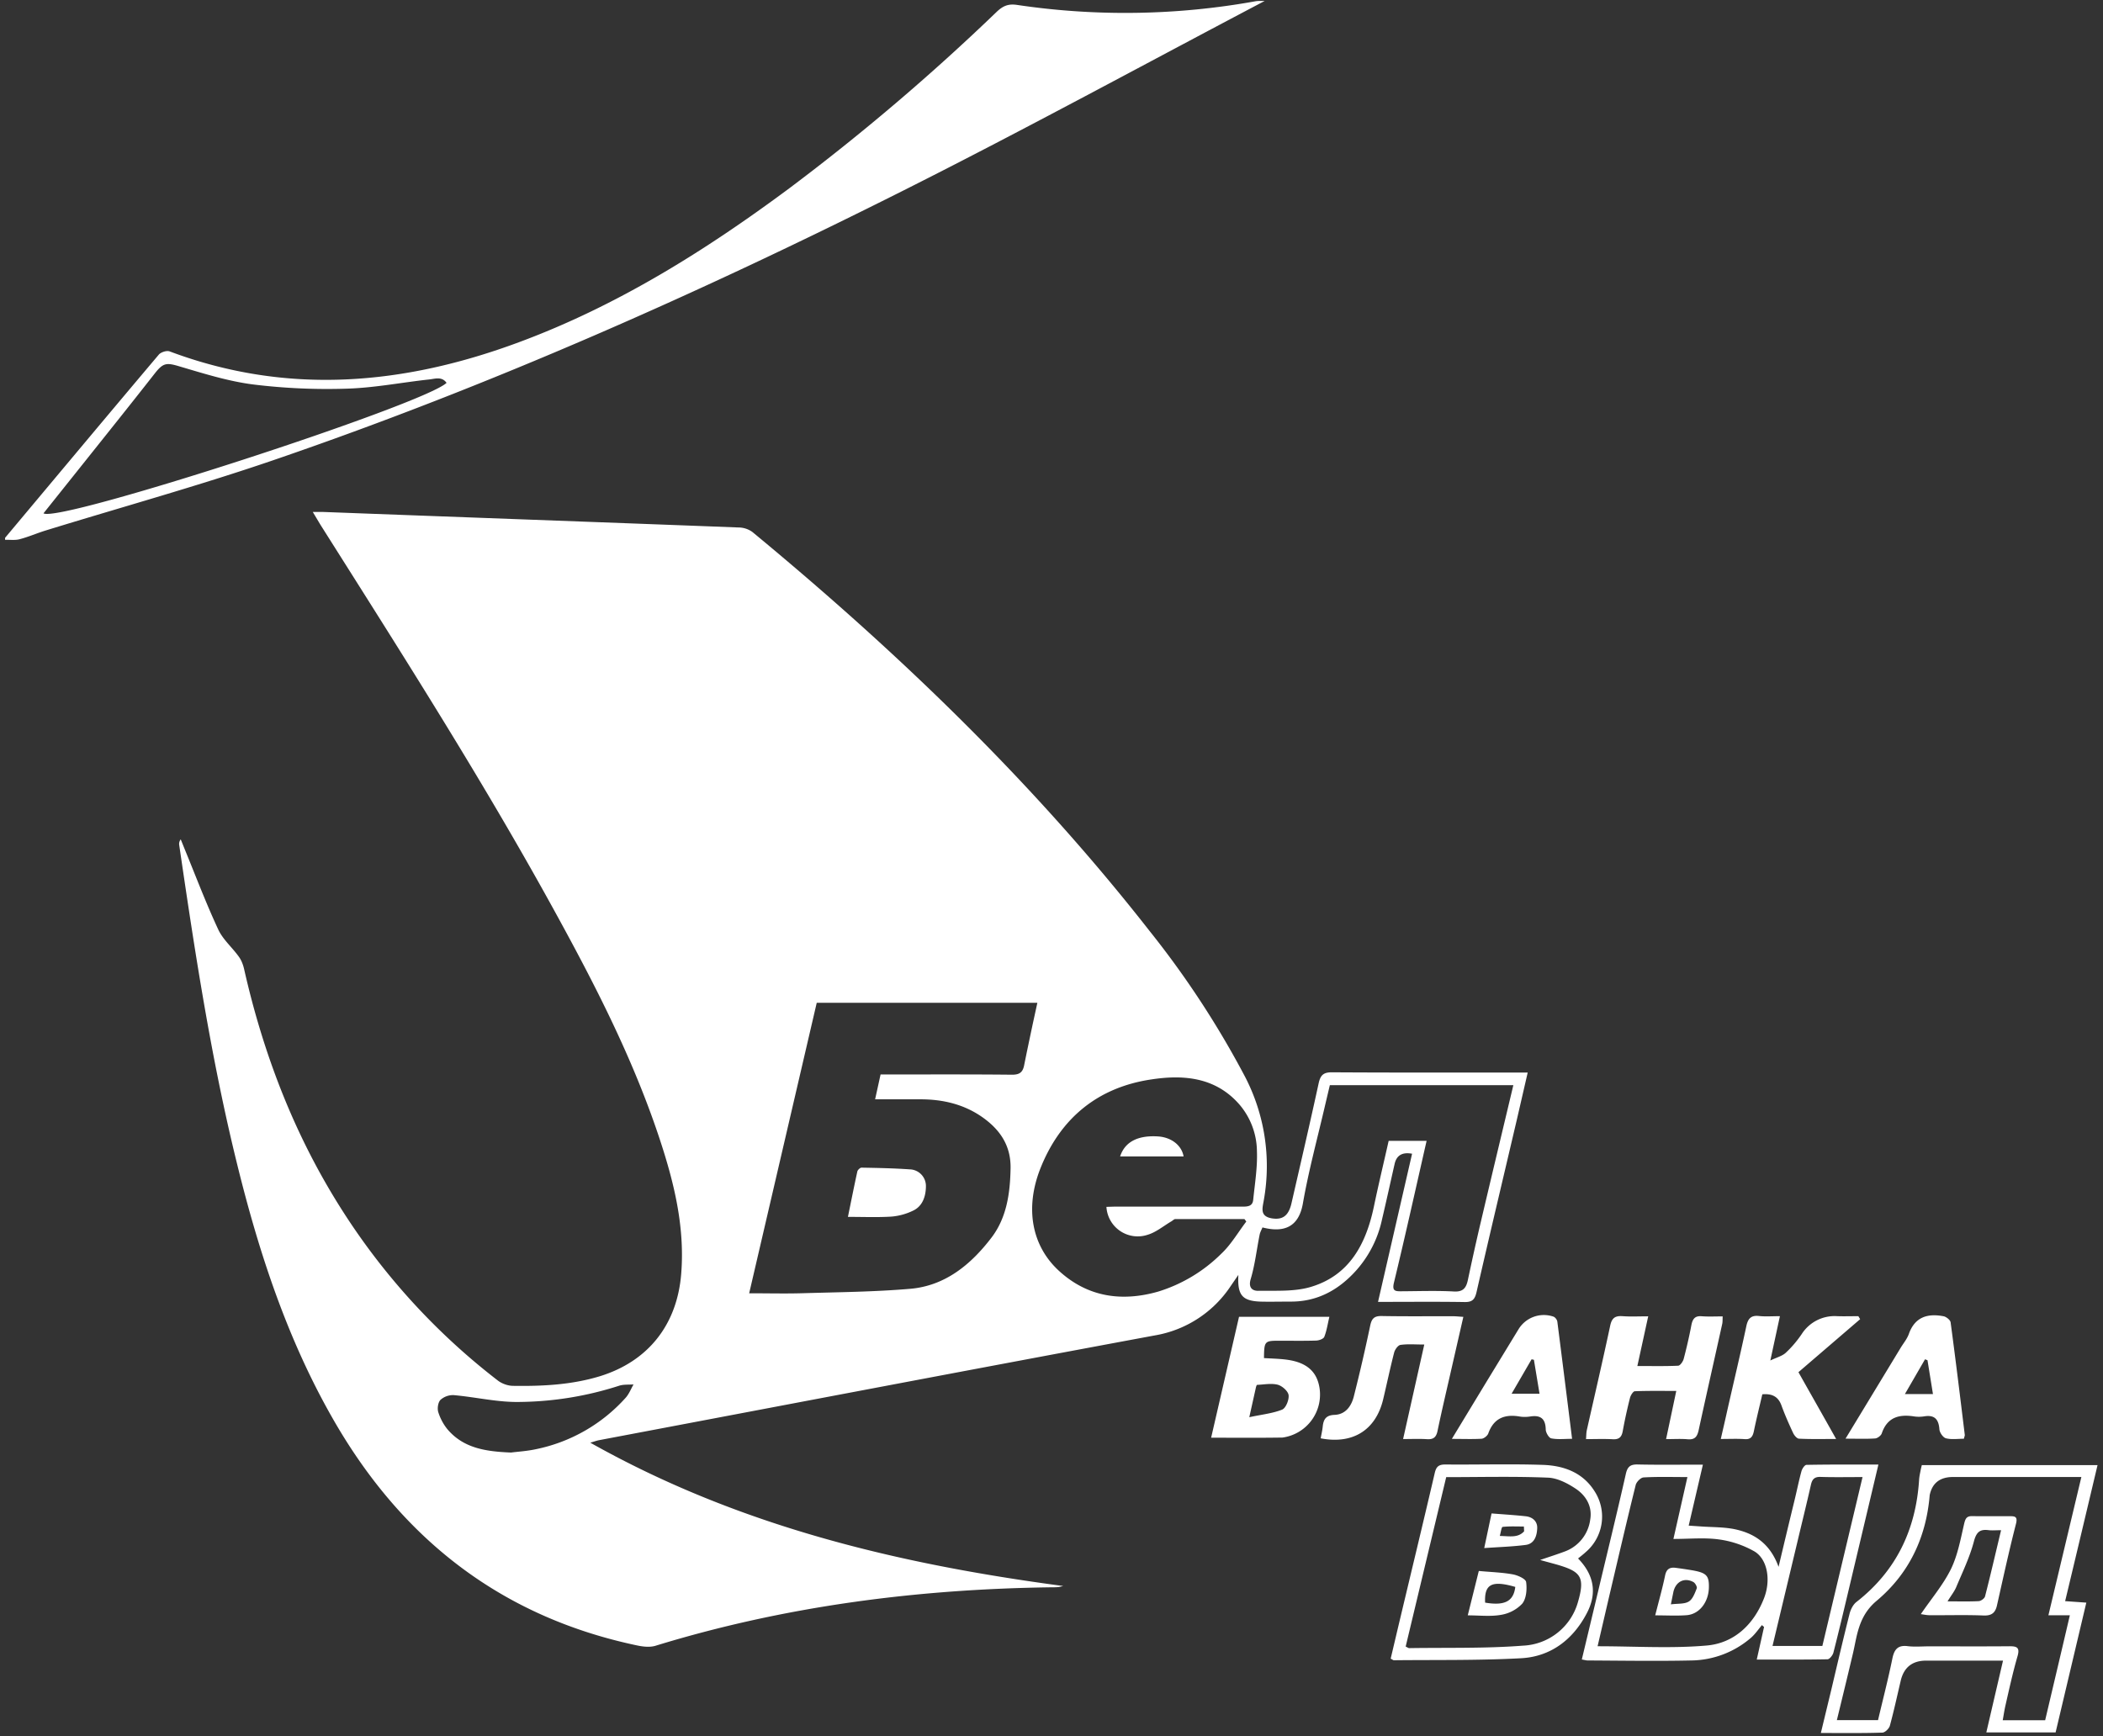 <svg viewBox="0 0 281 232" fill="none" xmlns="http://www.w3.org/2000/svg"><rect x="0" y="0" width="281" height="232" fill="#333333" stroke="none"/><path d="M.68 71.87c6.84-8.16 13.67-16.35 20.54-24.48.28-.33 1.06-.58 1.45-.43 15.73 5.9 31.27 4.5 46.68-1.23 13.14-4.87 24.9-12.24 36.12-20.57a297.42 297.42 0 0 0 27.74-23.61c.8-.75 1.5-1.06 2.64-.9a98.1 98.1 0 0 0 31.9-.48c.41-.07.82-.03 1.23-.04-16.05 8.45-31.98 17.14-48.17 25.28-27.37 13.76-55.35 26.18-84.32 36.1-10.02 3.43-20.25 6.26-30.38 9.38-1.17.36-2.3.86-3.49 1.17-.6.16-1.29.06-1.94.08v-.27Zm58.98-20.72c-.64-.88-1.55-.52-2.32-.44-3.69.4-7.37 1.13-11.06 1.23a80.8 80.8 0 0 1-12.44-.56c-3.31-.42-6.58-1.45-9.8-2.4-1.8-.54-2.22-.52-3.37.94-3.28 4.19-6.6 8.33-9.91 12.48l-4.95 6.2c2.1 1.32 51.05-14.61 53.87-17.45h-.02Zm19.22 141.65c19.86 11.17 41.18 16.22 63.19 19.15-.22.05-.44.11-.66.14-.27.03-.54.03-.82.03-18.02.23-35.74 2.51-53.02 7.82-.74.22-1.63.12-2.4-.04-18.01-3.78-31.32-14.06-40.52-30-6.2-10.74-10.03-22.4-12.98-34.39-3.46-14.02-5.63-28.28-7.72-42.56a.97.97 0 0 1 .2-.78l.5 1.24c1.48 3.6 2.86 7.26 4.5 10.78.62 1.36 1.88 2.42 2.77 3.67.35.48.58 1.11.71 1.7 2.62 11.56 6.84 22.45 13.25 32.43a89.08 89.08 0 0 0 20.68 22.53c.54.4 1.3.67 1.97.68 3.92.06 7.82-.13 11.61-1.28 6.46-1.99 10.33-6.87 10.88-13.68.51-6.28-.96-12.24-2.9-18.1-3.38-10.2-8.2-19.74-13.32-29.11-9.88-18.13-20.99-35.5-32-52.93l-1.01-1.69h1.25c18.55.7 37.1 1.37 55.64 2.08a3.2 3.2 0 0 1 1.85.6c19.43 16.05 37.53 33.44 53.12 53.38a123.36 123.36 0 0 1 12.7 19.4 25.9 25.9 0 0 1 2.53 16.45c-.17 1.08-.62 2.22 1.08 2.5 1.4.22 2.2-.33 2.59-1.95 1.23-5.37 2.48-10.73 3.65-16.12.25-1.12.68-1.46 1.8-1.45 8.2.05 16.39.03 24.57.03h1.56l-1.45 6.29c-1.8 7.69-3.63 15.36-5.39 23.06-.23.99-.58 1.34-1.6 1.32-3.78-.06-7.54-.02-11.56-.02l4.55-19.8c-1.3-.24-2.07.21-2.33 1.35-.56 2.46-1.1 4.94-1.68 7.4a14.91 14.91 0 0 1-5.31 8.6c-2 1.58-4.27 2.41-6.82 2.41-1.28 0-2.55.03-3.82.01-2.7-.04-3.4-.77-3.25-3.58l-1.03 1.5a15.19 15.19 0 0 1-10.13 6.59c-24.77 4.6-49.51 9.32-74.26 14-.31.06-.61.17-1.18.34Zm21.2-19.97c2.66 0 4.94.06 7.2-.01 4.8-.14 9.58-.18 14.35-.59 4.68-.4 8.12-3.26 10.86-6.85 2.02-2.66 2.48-5.9 2.54-9.23.06-3.02-1.38-5.12-3.61-6.74-2.55-1.85-5.5-2.53-8.6-2.5h-5.89l.73-3.32c5.92 0 11.75-.03 17.57.03.95 0 1.4-.28 1.6-1.19.38-1.9.78-3.78 1.18-5.67l.6-2.75h-29.48l-9.03 38.83-.01-.01Zm47.78-11.55 1.02-.03h17.2c.7 0 1.29-.09 1.37-.9.22-2.16.58-4.34.5-6.5a9.76 9.76 0 0 0-2.3-6.2c-3.21-3.73-7.55-4.05-11.8-3.4-7.06 1.04-12.14 5.09-14.84 11.91-2.07 5.25-1.2 10.33 2.54 13.72 3.8 3.45 8.33 4.12 13.22 2.72a20.52 20.52 0 0 0 8.43-5.07c1.3-1.22 2.23-2.85 3.33-4.29l-.25-.33h-9.22c-.18 0-.35.19-.53.3-1.06.62-2.04 1.46-3.18 1.8a4.19 4.19 0 0 1-5.51-3.72h.02Zm54.34-16.26h-24.51l-.6 2.54c-1.02 4.42-2.22 8.8-3 13.26-.58 3.32-2.7 3.9-5.4 3.21-.13.31-.31.63-.38.97-.4 1.99-.62 4.02-1.2 5.95-.35 1.21.32 1.56 1 1.55 2.38-.04 4.88.14 7.1-.54 5.14-1.56 7.34-5.77 8.38-10.78.61-2.92 1.31-5.83 1.96-8.72h5.07c-1.45 6.35-2.84 12.65-4.36 18.93-.26 1.08.1 1.18.93 1.17 2.36-.01 4.73-.1 7.09.03 1.26.07 1.64-.52 1.86-1.56.55-2.6 1.12-5.18 1.73-7.76 1.42-6.03 2.86-12.04 4.34-18.25Zm-133.97 49.1c.88-.12 2.14-.19 3.36-.45a22 22 0 0 0 12.03-6.9c.44-.5.69-1.16 1.03-1.76-.65.05-1.34-.02-1.94.18a44.62 44.62 0 0 1-13.17 2.16c-2.97.08-5.94-.65-8.92-.91a2.5 2.5 0 0 0-1.76.63c-.33.33-.45 1.15-.3 1.64.26.83.7 1.66 1.25 2.32 2.12 2.47 5 2.94 8.4 3.08h.02Zm206.43 37.39h-9.25l2.23-9.59h-10.27c-1.85 0-2.98.9-3.4 2.69-.47 2-.91 4.03-1.45 6.01-.11.39-.65.91-1 .92-2.68.09-5.35.05-8.22.05l1.4-5.8c.8-3.39 1.59-6.78 2.44-10.15.15-.58.48-1.23.93-1.57 5.31-4.15 7.94-9.67 8.36-16.36.03-.41.12-.82.2-1.22.04-.23.1-.44.16-.7h23.48c-1.44 6.07-2.86 12.06-4.33 18.18l2.83.2-4.1 17.33v.01Zm-.95-15.67 4.4-18.46h-17.14c-1.75 0-2.8.81-3.13 2.44l-.01.14c-.5 5.62-2.8 10.38-7.07 13.96-1.73 1.45-2.34 3.16-2.77 5.14-.15.7-.28 1.4-.45 2.1-.68 2.88-1.38 5.75-2.1 8.71h5.5c.65-2.76 1.36-5.49 1.92-8.25.26-1.25.77-1.8 2.07-1.63.94.11 1.9.02 2.87.02 3.55 0 7.1.02 10.64-.01 1.02-.01 1.5.12 1.13 1.36-.62 2.14-1.1 4.34-1.6 6.53-.15.64-.24 1.29-.37 2h5.67c1.1-4.68 2.2-9.3 3.3-14.03h-2.88l.02-.02Zm-38.98 5.96.98-4.38c-.1-.08-.2-.16-.28-.25-.48.57-.9 1.2-1.47 1.7a12.44 12.44 0 0 1-8.01 3.03c-4.59.1-9.19.02-13.79 0-.22 0-.43-.07-.8-.13l2.18-9.12c1.24-5.23 2.52-10.43 3.7-15.67.23-1.05.67-1.3 1.65-1.27 2.81.06 5.63.02 8.65.02l-1.9 8.15 1.5.1c1.54.12 3.1.07 4.61.37 2.65.55 4.77 1.92 5.9 5.04.78-3.3 1.47-6.17 2.17-9.05.3-1.24.55-2.5.89-3.73.09-.34.43-.84.66-.85 3.16-.06 6.33-.04 9.62-.04l-3.94 16.61c-.68 2.86-1.35 5.7-2.08 8.55-.1.34-.51.86-.78.86-3.1.06-6.18.04-9.45.04l-.01.01Zm-21.26-1.8c5.06 0 9.87.32 14.61-.1 3.62-.33 6.23-2.78 7.6-6.25.99-2.47.49-5.32-1.3-6.35a13.24 13.24 0 0 0-4.73-1.58c-1.92-.26-3.9-.06-6.05-.06l1.87-8.27c-2.15 0-4-.06-5.86.05-.38.02-.95.6-1.05 1.01-1.24 5-2.4 10.03-3.58 15.04l-1.51 6.5Zm30.03-.04 5.37-22.57c-1.99 0-3.8.04-5.62-.02-.78-.02-1.1.29-1.27 1.02-.57 2.53-1.2 5.06-1.8 7.6l-3.34 13.97h6.66Zm-20.88-27.65 1.36-6.43c-1.95 0-3.75-.03-5.53.04-.23 0-.56.54-.65.87-.37 1.47-.7 2.95-.97 4.45-.14.75-.43 1.12-1.26 1.1-1.17-.07-2.35-.02-3.65-.02.04-.47.03-.83.1-1.17 1.05-4.66 2.13-9.3 3.13-13.99.22-1.03.66-1.34 1.65-1.27 1.07.08 2.15.02 3.43.02l-1.45 6.64c1.93 0 3.7.04 5.45-.04.27-.01.65-.56.74-.91.4-1.51.75-3.04 1.04-4.57.17-.8.49-1.2 1.36-1.13.9.07 1.8.02 2.81.02-.02.41 0 .72-.06 1-1.05 4.75-2.13 9.5-3.16 14.25-.2.86-.53 1.25-1.46 1.17-.89-.08-1.79-.02-2.9-.02h.02Z" fill="#fff"/><path d="M165.57 175.97h12.06c-.23.97-.36 1.87-.68 2.68-.11.28-.71.49-1.1.5-1.63.05-3.27.02-4.9.02-1.98 0-2.03.05-2.06 2.32.97.06 1.97.08 2.94.2 2.73.34 4.15 1.57 4.49 3.84a5.8 5.8 0 0 1-4.95 6.58c-3.13.05-6.25.02-9.54.02l3.73-16.17v.01Zm1.36 13.42c1.66-.36 3.1-.5 4.38-1.01.5-.2.95-1.31.87-1.94-.07-.54-.86-1.23-1.45-1.39-.87-.22-1.84-.02-2.76.02-.06 0-.13.24-.16.36l-.88 3.95Zm9.54 2.82c.1-.58.22-1.06.27-1.56.1-.97.43-1.53 1.58-1.57 1.45-.06 2.24-1.13 2.58-2.48a235.6 235.6 0 0 0 2.17-9.38c.2-1 .53-1.37 1.56-1.35 3.19.06 6.36.02 9.55.03.4 0 .8.05 1.35.08l-1.52 6.65c-.65 2.87-1.33 5.72-1.93 8.6-.18.85-.55 1.14-1.38 1.1-.99-.07-1.98-.02-3.22-.02l2.83-12.63c-1.22 0-2.21-.09-3.18.05-.32.04-.73.6-.84 1-.54 2.09-.98 4.2-1.48 6.3-.99 4.09-4.06 6.02-8.36 5.18h.02Zm63.85-8.81c1.61 2.86 3.25 5.74 5.02 8.9-1.81 0-3.38.04-4.95-.04-.28 0-.65-.44-.8-.77-.56-1.2-1.1-2.42-1.55-3.66-.43-1.19-1.24-1.61-2.56-1.5-.38 1.64-.79 3.28-1.13 4.93-.15.73-.43 1.13-1.25 1.06-.98-.07-1.98-.02-3.17-.02.32-1.4.6-2.59.86-3.78.85-3.76 1.75-7.52 2.55-11.28.22-1.04.64-1.5 1.72-1.37.84.09 1.7.02 2.77.02l-1.28 5.92c.86-.41 1.57-.59 2.04-1.01.8-.74 1.52-1.59 2.14-2.5a5.21 5.21 0 0 1 4.76-2.41c.94.03 1.87 0 2.82 0l.24.4-8.24 7.08.01.03Zm-29.45 24.88c2.13 2.19 2.56 4.65 1.15 7.32-1.85 3.53-4.82 5.78-8.75 6-5.66.31-11.35.21-17.03.27-.08 0-.16-.08-.42-.21l1.08-4.57c1.6-6.73 3.23-13.46 4.8-20.2.2-.9.53-1.18 1.43-1.18 4.31.04 8.63-.09 12.95.05 2.8.08 5.4.98 7 3.55a6.23 6.23 0 0 1-1.2 8.11c-.3.28-.63.53-1.02.85v.01Zm-23.03 11.77c.28.13.36.2.44.2 5.08-.08 10.17.06 15.22-.33a7.99 7.99 0 0 0 7.35-5.85c.93-3.2.39-3.98-2.31-4.83-.8-.25-1.63-.45-2.75-.77 1.32-.45 2.36-.78 3.39-1.17a5.25 5.25 0 0 0 3.3-4.21c.31-1.74-.53-3.18-1.87-4.1-1.1-.74-2.48-1.47-3.76-1.52-4.53-.19-9.08-.07-13.61-.07l-5.42 22.66.02-.01Zm6.16-27.77 4.67-7.7 4.22-6.92a3.96 3.96 0 0 1 4.68-1.71c.23.08.49.42.52.68.66 5.14 1.3 10.28 1.97 15.65-1.01 0-1.91.11-2.78-.06-.32-.06-.73-.77-.74-1.18-.03-1.45-.68-1.95-2.04-1.75-.5.08-1.01.09-1.5 0-1.97-.32-3.42.25-4.14 2.28-.11.3-.57.67-.89.7-1.2.07-2.42.02-3.97.02Zm10.96-10.56-.31-.07-2.67 4.6h3.73l-.75-4.53Zm41.63 10.55 7.36-12.13c.38-.63.87-1.2 1.11-1.88.82-2.3 2.54-2.76 4.64-2.36.36.07.9.5.94.82.67 5 1.28 10.01 1.89 15.02.02.12-.06.26-.12.53-.8 0-1.64.13-2.39-.06-.38-.09-.85-.76-.88-1.2-.1-1.38-.68-1.96-2.05-1.73a4.5 4.5 0 0 1-1.37 0c-1.98-.3-3.55.12-4.28 2.27-.1.3-.57.66-.89.68-1.2.08-2.42.03-3.95.03l-.01.01Zm10.97-10.49-.34-.13-2.69 4.65h3.75l-.73-4.52Zm-144.26-19.16c.44-2.15.83-4.13 1.26-6.08.05-.2.37-.5.55-.5 2.15.04 4.3.08 6.46.23a2.22 2.22 0 0 1 2.15 2.22c0 1.27-.38 2.65-1.68 3.28a8.1 8.1 0 0 1-2.9.81c-1.84.12-3.7.04-5.85.04Zm36.37-8.08c.63-1.94 2.36-2.85 5.09-2.67 1.74.12 3.13 1.17 3.39 2.67h-8.48Zm106.98 61.18c1.41-2.07 2.98-3.91 4.03-6.03.9-1.85 1.29-3.99 1.76-6.03.17-.72.33-1.06 1.08-1.05 1.68.03 3.37 0 5.05.01.67 0 1.05.05.8 1.03-.93 3.61-1.72 7.26-2.54 10.9-.22.97-.7 1.38-1.78 1.34-2.4-.1-4.81-.02-7.23-.04-.41 0-.82-.1-1.16-.14h-.01Zm10.73-11.23c-.65 0-1.15.05-1.63 0-1.18-.16-1.66.22-2 1.5-.55 2.1-1.52 4.1-2.36 6.1-.25.6-.69 1.13-1.16 1.91 1.57 0 2.87.04 4.17-.03.3-.02.77-.36.84-.64.74-2.87 1.4-5.76 2.14-8.83v-.01Zm-46.21 11.37c.47-1.87.96-3.59 1.32-5.32.18-.88.64-1.12 1.42-1.02.6.08 1.23.17 1.84.27 2.24.35 2.62.69 2.59 2.33-.03 1.97-1.26 3.6-2.98 3.73-1.34.1-2.7.02-4.2.02l.01-.01Zm2.09-1.46c.95-.12 1.81-.02 2.4-.38.51-.31.8-1.1 1.06-1.76.07-.19-.2-.7-.45-.84-1.2-.65-2.35-.07-2.67 1.3l-.34 1.68Z" fill="#fff"/><path d="M197.61 209.94c1.59.15 3.07.19 4.51.45.68.12 1.74.6 1.8 1.03.13.96.03 2.22-.53 2.9a5.03 5.03 0 0 1-2.87 1.49c-1.4.24-2.88.06-4.4.06l1.47-5.91.02-.02Zm4.86 2.13c-3.15-.91-4.15-.37-4.03 2.1 2.6.44 3.8-.16 4.03-2.1Zm-4.15-5.19.98-4.63c1.47.12 3.03.21 4.57.38.9.1 1.57.67 1.53 1.6-.04 1-.36 2.08-1.55 2.23-1.77.23-3.57.28-5.52.42h-.01Zm5.33-2.24-.03-.64c-.95 0-1.9-.05-2.84.05-.16.02-.24.72-.38 1.21 1.3.02 2.41.3 3.25-.62Z" fill="#fff"/></svg>
